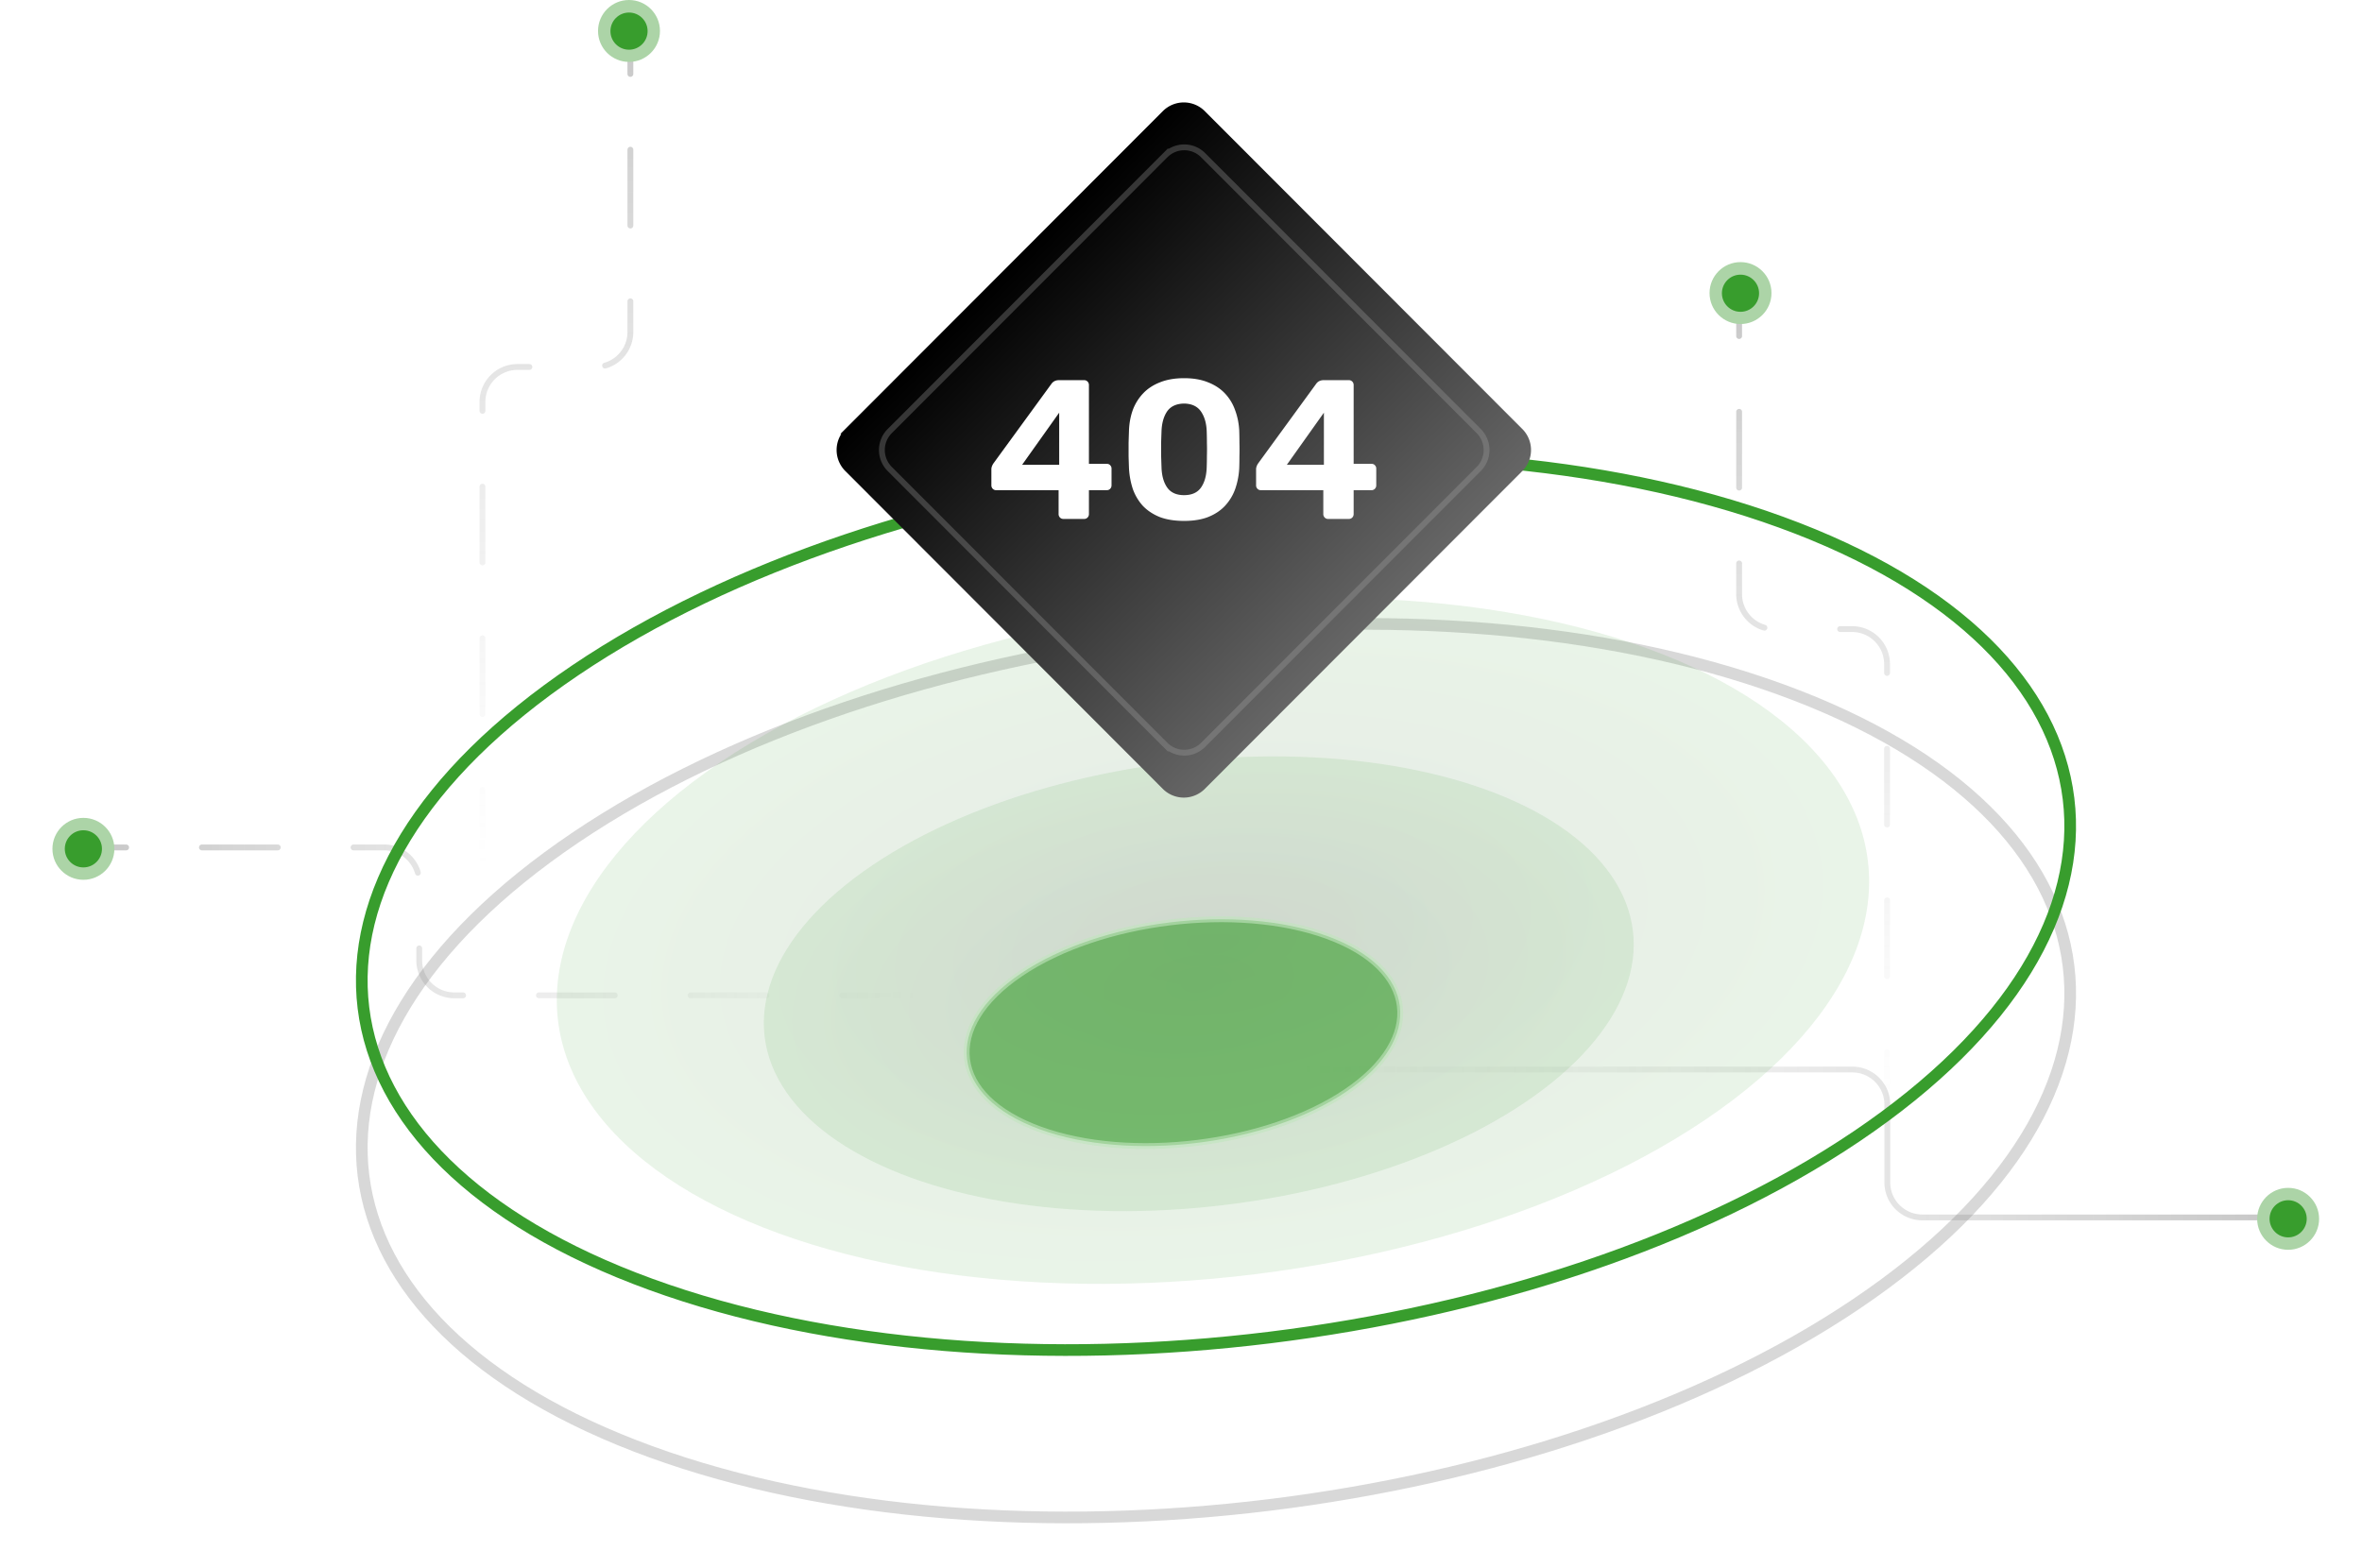 <svg width="405" height="269" fill="none" xmlns="http://www.w3.org/2000/svg"><path d="M323.565 193.416v-79.525a6 6 0 0 0-6-6H304.2a6 6 0 0 1-6-6V49.676" stroke="url(#a)" stroke-opacity=".5" stroke-linecap="round" stroke-dasharray="13 13"/><circle cx="298.437" cy="50.263" transform="rotate(-90 298.437 50.263)" fill="#ACD4A7" r="5.31"/><circle cx="298.433" cy="50.291" transform="rotate(-90 298.433 50.291)" fill="#389D2D" r="3.186"/><path d="M82.723 148.463V68.938a6 6 0 0 1 6-6h13.366a6 6 0 0 0 6-6V4.723" stroke="url(#b)" stroke-opacity=".5" stroke-linecap="round" stroke-dasharray="13 13"/><circle cx="5.31" cy="5.31" transform="matrix(0 -1 -1 0 113.161 10.62)" fill="#ACD4A7" r="5.31"/><circle cx="3.186" cy="3.186" transform="matrix(0 -1 -1 0 111.041 8.524)" fill="#389D2D" r="3.186"/><path d="M222.992 183.429h94.618a6 6 0 0 1 6 6v13.366a6 6 0 0 0 6 6h62.487" stroke="url(#c)" stroke-opacity=".5" stroke-linecap="round"/><circle cx="5.31" cy="5.31" transform="matrix(1 0 0 -1 387.023 214.345)" fill="#ACD4A7" r="5.31"/><circle cx="3.186" cy="3.186" transform="matrix(1 0 0 -1 389.151 212.216)" fill="#389D2D" r="3.186"/><path d="M157.411 170.705H77.886a6 6 0 0 1-6-6V151.34a6 6 0 0 0-6-6H13.671" stroke="url(#d)" stroke-opacity=".5" stroke-linecap="round" stroke-dasharray="13 13"/><circle cx="5.31" cy="5.31" transform="matrix(-1 0 0 1 19.611 140.269)" fill="#ACD4A7" r="5.31"/><circle cx="3.186" cy="3.186" transform="matrix(-1 0 0 1 17.483 142.394)" fill="#389D2D" r="3.186"/><g filter="url(#e)"><path d="M305.399 118.267c-60.658-22.078-153.216-10.713-206.731 25.383-53.516 36.097-47.726 83.258 12.933 105.336 60.659 22.078 153.216 10.713 206.732-25.384 53.515-36.097 47.725-83.257-12.934-105.335z" stroke="#7D7D7D" stroke-opacity=".3" stroke-width="2" stroke-linecap="round" stroke-linejoin="round"/></g><path d="M305.399 89.56c-60.658-22.078-153.216-10.714-206.731 25.383C45.152 151.04 50.942 198.2 111.6 220.278c60.659 22.078 153.216 10.713 206.732-25.384 53.515-36.096 47.725-83.256-12.934-105.334z" stroke="#389D2D" stroke-width="2" stroke-linecap="round" stroke-linejoin="round"/><circle opacity=".11" cx="89.765" cy="89.765" r="89.765" transform="matrix(-.94 -.342 -.829 .559 366.776 141.887)" fill="url(#f)"/><circle opacity=".11" cx="59.502" cy="59.502" r="59.502" transform="matrix(-.94 -.342 -.829 .559 310.807 155.809)" fill="url(#g)"/><path opacity=".61" d="M227.515 160.517c-15.397-5.604-38.889-2.719-52.473 6.443-13.584 9.162-12.114 21.132 3.283 26.736 15.396 5.604 38.889 2.719 52.473-6.443 13.583-9.162 12.113-21.132-3.283-26.736z" fill="#389D2D" stroke="#C2E6BE" stroke-linecap="round" stroke-linejoin="round"/><g clip-path="url(#h)"><path d="m199.738 19.414-54.445 54.517a4.6 4.6 0 0 0 0 6.498l54.445 54.517a4.585 4.585 0 0 0 6.489 0l54.446-54.517a4.6 4.6 0 0 0 0-6.498l-54.446-54.517a4.584 4.584 0 0 0-6.489 0z" fill="url(#i)" stroke="url(#j)"/><path d="m199.81 26.616-47.253 47.315a4.6 4.6 0 0 0 0 6.498l47.253 47.314a4.585 4.585 0 0 0 6.489 0l47.252-47.314a4.6 4.6 0 0 0 0-6.498l-47.252-47.314a4.584 4.584 0 0 0-6.489 0z" stroke="#A7A7A7" stroke-opacity=".3"/><path d="M182.328 89a.787.787 0 0 1-.578-.238.827.827 0 0 1-.238-.612v-4.08h-10.71a.787.787 0 0 1-.578-.238.827.827 0 0 1-.238-.612v-2.754c0-.159.034-.329.102-.51.068-.181.159-.351.272-.51l9.962-13.668c.295-.385.714-.578 1.258-.578h4.318c.227 0 .419.08.578.238a.827.827 0 0 1 .238.612v13.498h3.026c.272 0 .476.08.612.238a.786.786 0 0 1 .238.578v2.856c0 .25-.079.453-.238.612a.787.787 0 0 1-.578.238h-3.06v4.08c0 .25-.079.453-.238.612a.787.787 0 0 1-.578.238h-3.57zm-7.072-9.282h6.358v-8.942l-6.358 8.942zm27.778 9.622c-1.632 0-3.038-.227-4.216-.68-1.156-.476-2.12-1.122-2.89-1.938a8.613 8.613 0 0 1-1.7-2.89 13.743 13.743 0 0 1-.646-3.536c-.023-.612-.046-1.292-.068-2.04v-2.312c.022-.77.045-1.473.068-2.108.045-1.247.26-2.414.646-3.502a8.408 8.408 0 0 1 1.768-2.856c.77-.816 1.734-1.45 2.89-1.904 1.178-.476 2.561-.714 4.148-.714 1.586 0 2.958.238 4.114.714 1.156.453 2.119 1.088 2.89 1.904a8.015 8.015 0 0 1 1.734 2.856c.408 1.088.646 2.255.714 3.502.022.635.034 1.337.034 2.108.022.77.022 1.541 0 2.312 0 .748-.012 1.428-.034 2.04a12.886 12.886 0 0 1-.68 3.536 8.361 8.361 0 0 1-1.734 2.89c-.748.816-1.712 1.462-2.89 1.938-1.156.453-2.539.68-4.148.68zm0-4.42c1.314 0 2.278-.43 2.89-1.292.612-.861.94-2.029.986-3.502a60.97 60.97 0 0 0 .034-2.04c.022-.703.022-1.405 0-2.108 0-.703-.012-1.36-.034-1.972-.046-1.405-.374-2.55-.986-3.434-.612-.884-1.576-1.337-2.89-1.36-1.338.023-2.312.476-2.924 1.36-.59.884-.907 2.029-.952 3.434-.023.612-.046 1.27-.068 1.972v2.108c.022.703.045 1.383.068 2.04.045 1.473.374 2.64.986 3.502.612.861 1.575 1.292 2.89 1.292zM227.717 89a.785.785 0 0 1-.578-.238.827.827 0 0 1-.238-.612v-4.08h-10.71a.785.785 0 0 1-.578-.238.827.827 0 0 1-.238-.612v-2.754c0-.159.034-.329.102-.51.068-.181.158-.351.272-.51l9.962-13.668c.294-.385.714-.578 1.258-.578h4.318c.226 0 .419.08.578.238a.831.831 0 0 1 .238.612v13.498h3.026c.272 0 .476.08.612.238a.79.79 0 0 1 .238.578v2.856c0 .25-.08.453-.238.612a.788.788 0 0 1-.578.238h-3.06v4.08c0 .25-.08.453-.238.612a.788.788 0 0 1-.578.238h-3.57zm-7.072-9.282h6.358v-8.942l-6.358 8.942z" fill="#fff"/></g><defs><linearGradient id="a" x1="310.882" y1="193.416" x2="310.882" y2="49.676" gradientUnits="userSpaceOnUse"><stop stop-color="#A7A7A7" stop-opacity="0"/><stop offset="1" stop-color="#414141" stop-opacity=".6"/></linearGradient><linearGradient id="b" x1="95.406" y1="148.463" x2="95.406" y2="4.723" gradientUnits="userSpaceOnUse"><stop stop-color="#A7A7A7" stop-opacity="0"/><stop offset="1" stop-color="#414141" stop-opacity=".6"/></linearGradient><linearGradient id="c" x1="222.992" y1="196.112" x2="392.097" y2="196.112" gradientUnits="userSpaceOnUse"><stop stop-color="#A7A7A7" stop-opacity="0"/><stop offset="1" stop-color="#414141" stop-opacity=".6"/></linearGradient><linearGradient id="d" x1="157.411" y1="158.022" x2="13.671" y2="158.022" gradientUnits="userSpaceOnUse"><stop stop-color="#A7A7A7" stop-opacity="0"/><stop offset="1" stop-color="#414141" stop-opacity=".6"/></linearGradient><linearGradient id="i" x1="172.366" y1="46.822" x2="234.103" y2="108.478" gradientUnits="userSpaceOnUse"><stop/><stop offset="1" stop-color="#666"/></linearGradient><linearGradient id="j" x1="172.366" y1="46.822" x2="234.103" y2="108.478" gradientUnits="userSpaceOnUse"><stop/><stop offset="1" stop-color="#666"/></linearGradient><radialGradient id="f" cx="0" cy="0" r="1" gradientUnits="userSpaceOnUse" gradientTransform="rotate(90 0 89.765) scale(89.765)"><stop stop-color="#143710"/><stop offset="1" stop-color="#389D2D"/></radialGradient><radialGradient id="g" cx="0" cy="0" r="1" gradientUnits="userSpaceOnUse" gradientTransform="rotate(90 0 59.502) scale(59.502)"><stop stop-color="#143710"/><stop offset="1" stop-color="#389D2D"/></radialGradient><clipPath id="h"><path fill="#fff" transform="translate(141.888 16.165)" d="M0 0h122.03v122.03H0z"/></clipPath><filter id="e" x="55.778" y="101.345" width="305.443" height="164.563" filterUnits="userSpaceOnUse" color-interpolation-filters="sRGB"><feFlood flood-opacity="0" result="BackgroundImageFix"/><feBlend in="SourceGraphic" in2="BackgroundImageFix" result="shape"/><feGaussianBlur stdDeviation="2.5" result="effect1_foregroundBlur_345_6"/></filter></defs></svg>